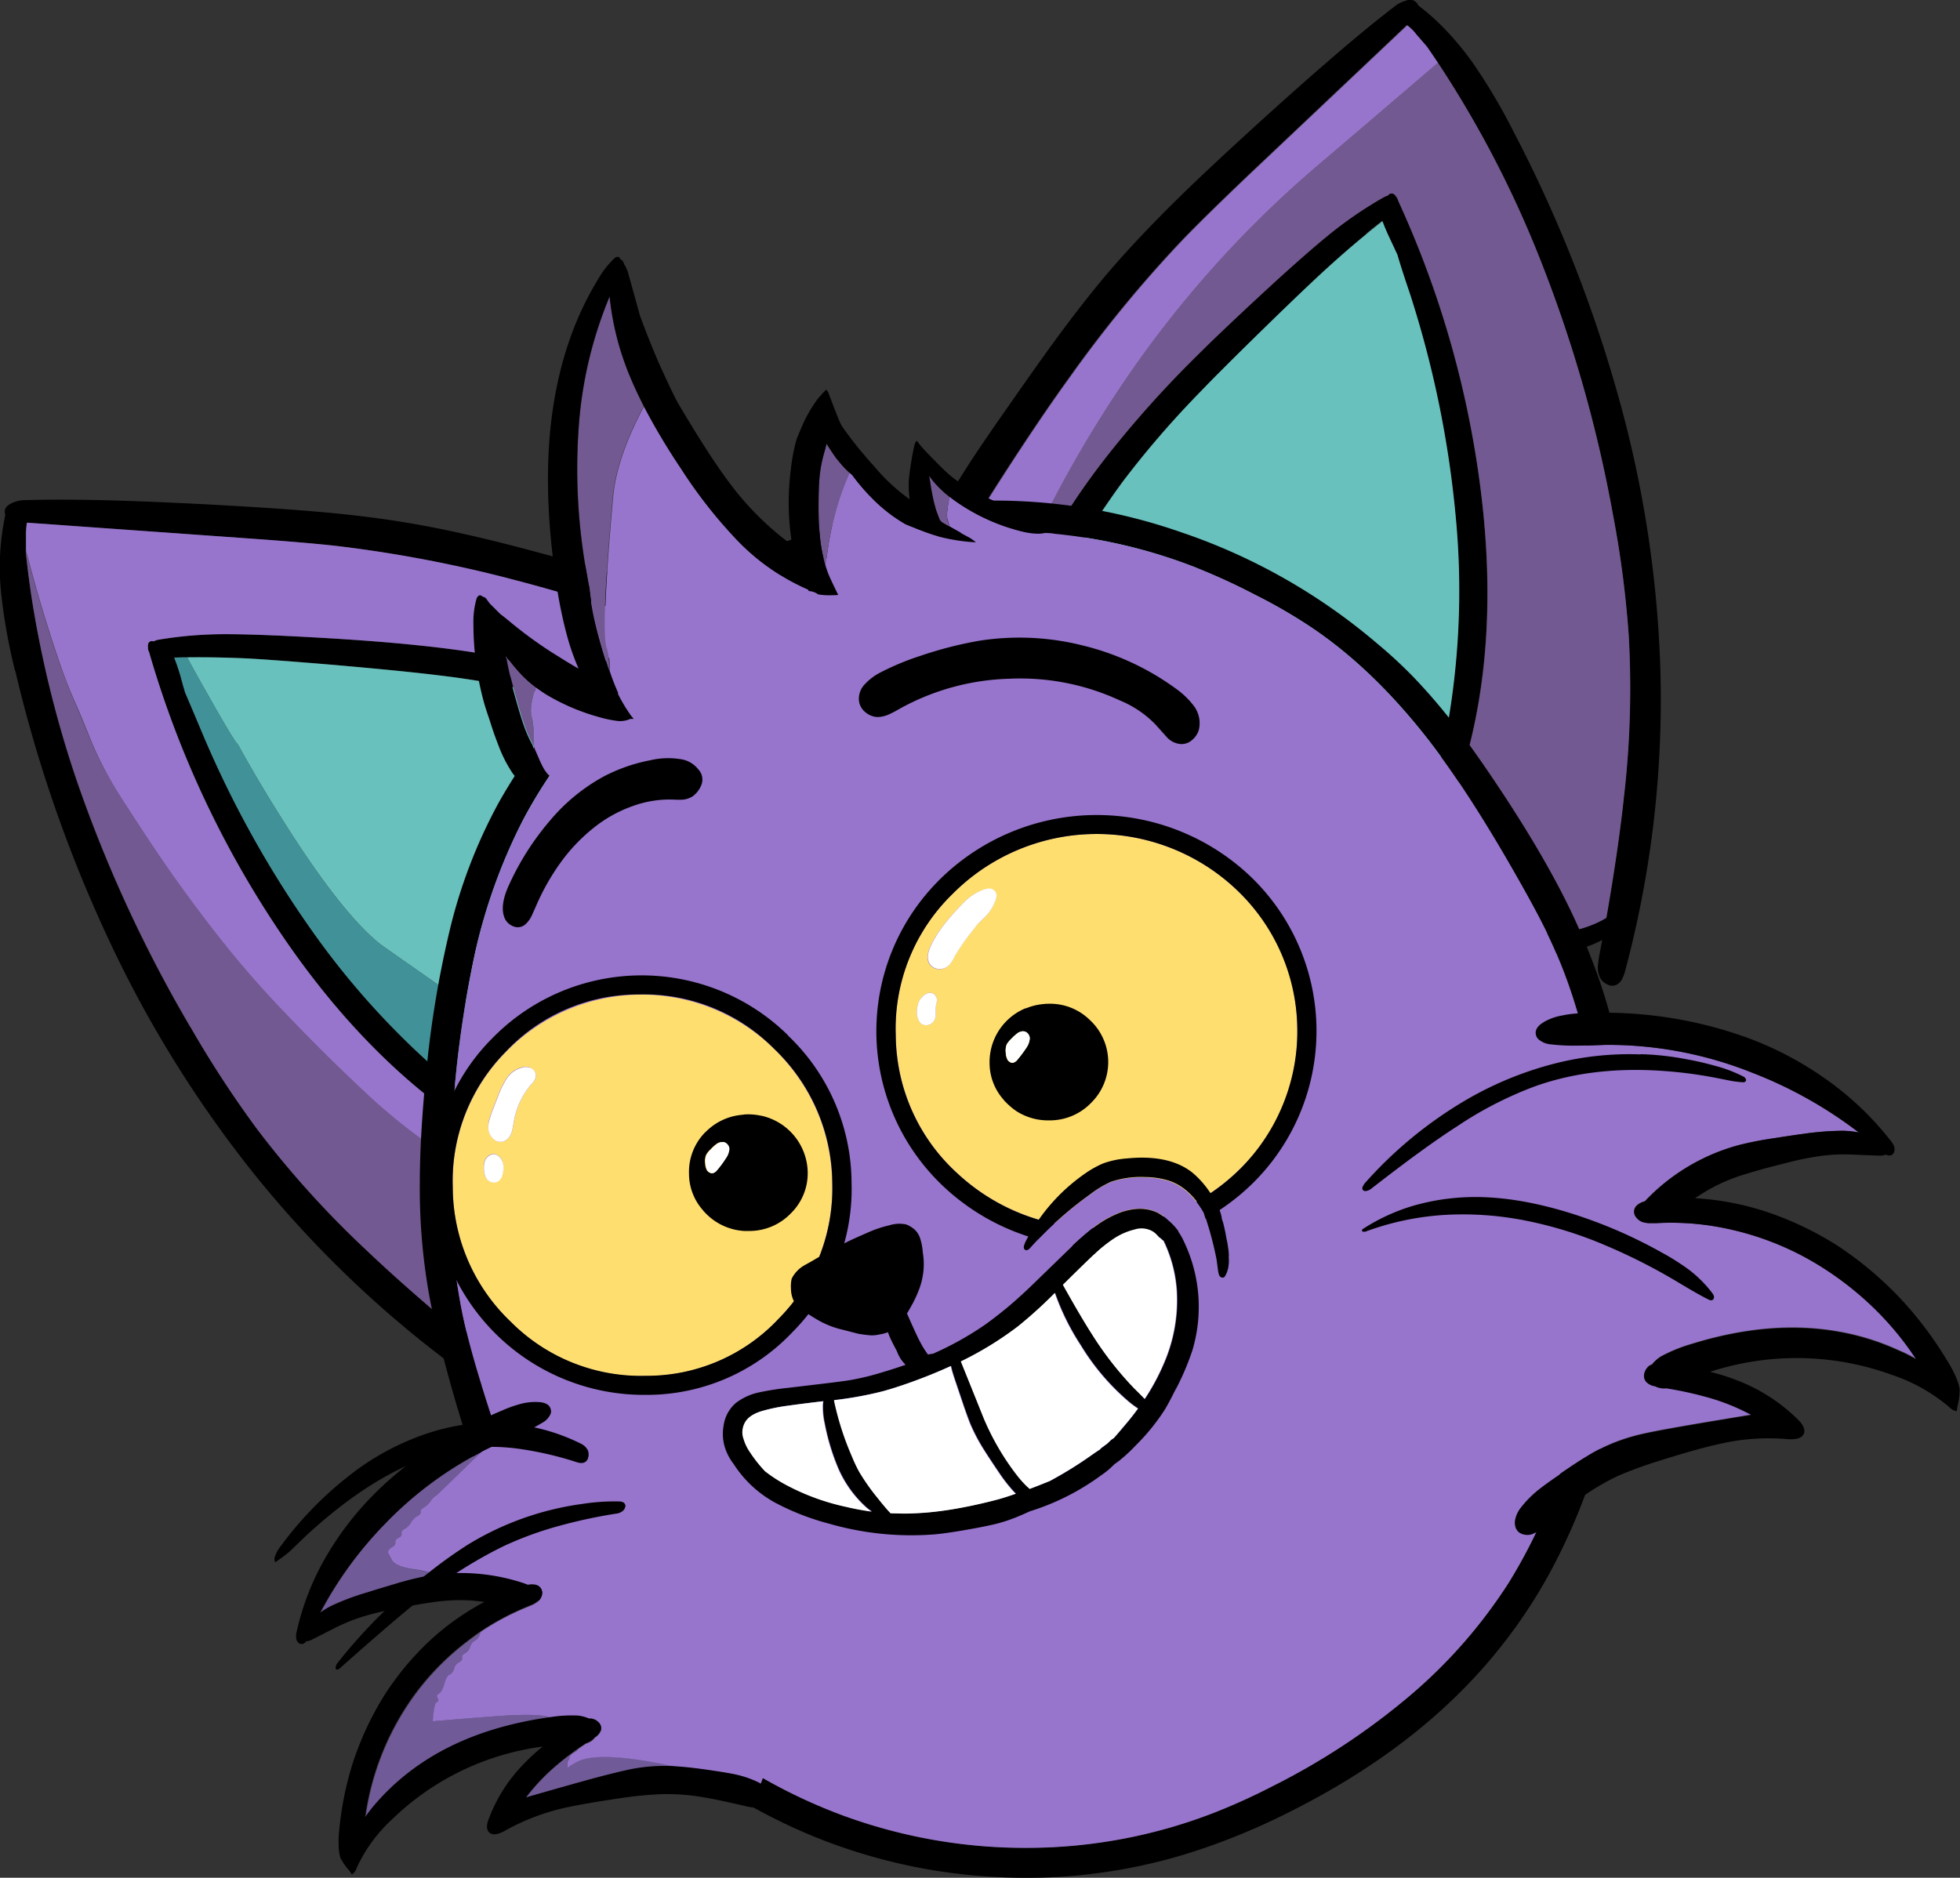 <svg id="Layer_1" data-name="Layer 1" xmlns="http://www.w3.org/2000/svg" viewBox="0 0 451.43 432.59"><rect x="0" y="0" width="451.43" height="432.59" fill="#333333" stroke="none"/><defs><style>.cls-1{fill:#68c1bd;}.cls-2{fill:#419298;}.cls-3{fill:#735991;}.cls-4{fill:#9775cc;}.cls-5{fill:#705a98;}.cls-6{fill:#ffde70;}.cls-7{fill:#fff;}</style></defs><g id="ear_02_0_Layer0_0_FILL" data-name="ear 02 0 Layer0 0 FILL"><path d="M33.87,174.38A317.62,317.62,0,0,0,55,235.48a267.73,267.73,0,0,0,34,55,250.81,250.81,0,0,0,52.31,48.73c1.4,1,2.54,1.4,3.42,1.22a2.39,2.39,0,0,0,1.75-1.52,3.46,3.46,0,0,0,.08-2.51,6.1,6.1,0,0,0-1.3-2.07c-.45-.44-1.09-1-1.92-1.67s-1.83-1.52-2.73-2.25a.17.17,0,0,0,.12,0,26.62,26.62,0,0,0,10-4.42,70.23,70.23,0,0,0,10.15-8.35q3.18-3.08,9.1-9.61l3.44-3.79c1.05-1.17,2-2.21,2.74-3.11a3.61,3.61,0,0,0,1.11.13,4,4,0,0,0,1.76-.41,2.29,2.29,0,0,0,1.13-1.21,2.46,2.46,0,0,0,.09-.34,2.68,2.68,0,0,0-.58-2.37,147.84,147.84,0,0,0,25.38-47.12,146.89,146.89,0,0,0,7.07-56.22,52.29,52.29,0,0,0-1.54-10,61.81,61.81,0,0,0-2.9-7.39c-1.47-3.3-2.47-5.73-3-7.3a1.77,1.77,0,0,1-.12-.31,2.57,2.57,0,0,0-.4-2.64,10.9,10.9,0,0,0-3.12-3.08,27.67,27.67,0,0,0-4-2.12,146.41,146.41,0,0,0-15.53-5.82q-5.23-1.69-16-4.69-13-3.61-19.22-5.17-10.74-2.7-19.43-4.27-11-2-24.76-3.13-8.89-.76-24.92-1.62-13.08-.65-20.55-.85-11.34-.33-20.55-.08a7.13,7.13,0,0,0-3.22.81c-1.1.56-1.54,1.31-1.35,2.25a1.82,1.82,0,0,0,.08.36,57.72,57.72,0,0,0-1,17.6,131.43,131.43,0,0,0,3.24,18.27m40.42,82.23a313.28,313.28,0,0,1-26.2-56.78A253.14,253.14,0,0,1,37.6,157.26q-.76-5.13-1.3-10.23v-.33l0-3.21a16.63,16.63,0,0,1,.22-3.17l50.86,3.62q14.11,1,21.12,1.82a299.61,299.61,0,0,1,40.73,7.86q16.31,4.27,39.8,12.06c3.33,1.11,6.16,2,8.46,2.71q.15.63.39,1.38.83,2.43,3.54,8.19a48,48,0,0,1,3.3,8.26,35.81,35.81,0,0,1,.83,5.15l-.07-.05a45.39,45.39,0,0,0-4.89-2.35,44,44,0,0,0-5-1.35c-.61-.12-1.15-.22-1.63-.29q-17.47-9.63-40.44-14.57a256.41,256.41,0,0,0-27.67-4.26q-11.09-1.16-27.92-2Q88,166,82.42,166A92.8,92.8,0,0,0,67,167.23a4.23,4.23,0,0,0-1.3.42.78.78,0,0,0-.73,0c-.44.2-.6.68-.5,1.43a1.33,1.33,0,0,0,.2.89,229.38,229.38,0,0,0,27.12,60q21,33,48.11,50.43a28.74,28.74,0,0,0,3.26,1.87,10.08,10.08,0,0,0,1.5.55c1.62,1.12,3.33,2.25,5.15,3.4q5.81,3.75,17.9,10.68l3.19,1.78-.65.76c-.9,1-1.85,2.1-2.85,3.2q-4.71,5.26-10.67,11.45c-2.2,2.29-3.94,4-5.24,5.16a39.94,39.94,0,0,1-5.85,4.45,26.71,26.71,0,0,1-6.8,2.87,23.57,23.57,0,0,1-2.37.47q-12.8-10.65-21.63-19.07A222.81,222.81,0,0,1,89.72,280.2a245.67,245.67,0,0,1-15.43-23.59m2.28-68.77q-2.4-5.73-3.56-8.39L72.55,178,72,175.88a45,45,0,0,0-1.45-4.47c1,0,2-.06,3-.07q6.57-.09,14.26.27,6.51.34,18.84,1.41,16.4,1.44,24.49,2.42a213.37,213.37,0,0,1,24.2,4.24q8.92,2.17,24.29,7.34,8.35,2.76,14.36,4.68a12.64,12.64,0,0,0,1.52.76c1.93.82,3.07,1.33,3.43,1.52a32.28,32.28,0,0,1,3,1.89l3.71,2.49.48.31q1,28.65-7.79,52.48-1.87,5.13-5.12,12.35-1.14,2.55-2.18,4.74c-1.07,2.26-2,4.22-2.93,5.89a129.27,129.27,0,0,1-12.92,19.44q-2.46-1.5-5.37-3.17-2.21-1.27-7.8-4.34L151,280.14q-4-2.19-6-3.12-1.1-.56-2.13-1c-2.08-1.63-3.64-2.88-4.69-3.73A183.34,183.34,0,0,1,102,234,240.77,240.77,0,0,1,76.57,187.84Z" transform="translate(-30.37 -19.9)"/><path class="cls-1" d="M87.74,171.61q-7.68-.36-14.26-.27,1.63,3.1,5.11,9.21,5.77,10.23,6.62,10.91,4.77,8.72,11.14,18.73,12.75,20.06,21.42,27.08.69.55,8.37,5.9c5.1,3.57,7.88,5.53,8.34,5.91a43,43,0,0,0,4.41,2.58,44.34,44.34,0,0,1,4.37,2.58q4.22,3.42,27.58,9.19,9.58,2.35,20.09,4.81,1-2.19,2.18-4.74,3.24-7.22,5.12-12.35Q207,227.32,206,198.67l-.48-.31-3.71-2.49a32.28,32.28,0,0,0-3-1.89c-.36-.19-1.5-.7-3.43-1.52a12.64,12.64,0,0,1-1.52-.76q-6-1.92-14.36-4.68-15.36-5.18-24.29-7.34a213.37,213.37,0,0,0-24.2-4.24q-8.1-1-24.49-2.42Q94.25,172,87.74,171.61Z" transform="translate(-30.37 -19.9)"/><path class="cls-2" d="M73,179.45q1.15,2.66,3.56,8.39A240.77,240.77,0,0,0,102,234a183.34,183.34,0,0,0,36.16,38.36c1.05.85,2.61,2.1,4.69,3.73q1,.4,2.13,1,2,.93,6,3.12l10.9,5.92q5.59,3.07,7.8,4.34,2.91,1.67,5.37,3.17A129.27,129.27,0,0,0,188,274.13c.89-1.67,1.86-3.63,2.93-5.89q-10.52-2.46-20.09-4.81-23.37-5.78-27.58-9.19a44.34,44.34,0,0,0-4.37-2.58,43,43,0,0,1-4.41-2.58c-.46-.38-3.24-2.34-8.34-5.91s-7.91-5.53-8.37-5.9q-8.67-7-21.42-27.08-6.36-10-11.14-18.73-.84-.68-6.62-10.91-3.47-6.11-5.11-9.21c-1,0-2,0-3,.07A45,45,0,0,1,72,175.88l.58,2.09Z" transform="translate(-30.37 -19.9)"/><path class="cls-3" d="M64.48,213.21q-3.53-5.33-6.9-10.63a82.53,82.53,0,0,1-6.77-13.19q-1.64-4-3.38-8.07t-3.19-8.13q-4.52-13.11-7.94-26.49V147q.54,5.1,1.3,10.23a253.14,253.14,0,0,0,10.49,42.57,313.28,313.28,0,0,0,26.2,56.78A245.67,245.67,0,0,0,89.72,280.2,222.81,222.81,0,0,0,114.84,308q8.84,8.41,21.63,19.07a23.57,23.57,0,0,0,2.37-.47,26.71,26.71,0,0,0,6.8-2.87,39.94,39.94,0,0,0,5.85-4.45c1.3-1.15,3-2.87,5.24-5.16q6-6.18,10.67-11.45c1-1.1,1.95-2.16,2.85-3.2a76.22,76.22,0,0,1-16.72-3.85A111.26,111.26,0,0,1,129,283.35q-2.26-1.52-4.43-3.19-5.16-4-9.9-8.42-10.25-9.58-19.92-19.81-7.33-7.74-14-16.21Q72.1,224.74,64.48,213.21Z" transform="translate(-30.37 -19.9)"/><path class="cls-4" d="M57.58,202.58q3.38,5.31,6.9,10.63,7.62,11.53,16.26,22.51,6.66,8.47,14,16.21,9.67,10.23,19.92,19.81,4.75,4.44,9.9,8.42,2.16,1.68,4.43,3.19a111.26,111.26,0,0,0,24.55,12.24,76.22,76.22,0,0,0,16.72,3.85l.65-.76-3.19-1.78q-12.09-6.93-17.9-10.68c-1.82-1.15-3.53-2.28-5.15-3.4a10.08,10.08,0,0,1-1.5-.55,28.74,28.74,0,0,1-3.26-1.87Q112.82,263,91.79,230a229.38,229.38,0,0,1-27.12-60,1.33,1.33,0,0,1-.2-.89c-.1-.75.06-1.23.5-1.43a.78.78,0,0,1,.73,0,4.23,4.23,0,0,1,1.3-.42A92.8,92.8,0,0,1,82.42,166Q88,166,98,166.49q16.83.85,27.92,2a256.41,256.41,0,0,1,27.67,4.26q23,4.94,40.44,14.57c.48.07,1,.17,1.63.29a44,44,0,0,1,5,1.35,45.39,45.39,0,0,1,4.89,2.35l.07.05a35.81,35.81,0,0,0-.83-5.15,48,48,0,0,0-3.3-8.26q-2.72-5.76-3.54-8.19-.24-.75-.39-1.38c-2.3-.69-5.13-1.6-8.46-2.71q-23.49-7.78-39.8-12.06a299.61,299.61,0,0,0-40.73-7.86q-7-.82-21.12-1.82l-50.86-3.62a16.63,16.63,0,0,0-.22,3.17l0,3.21q3.42,13.38,7.94,26.49,1.45,4.16,3.19,8.13t3.38,8.07A82.53,82.53,0,0,0,57.58,202.58Z" transform="translate(-30.37 -19.9)"/></g><g id="ear_01_0_Layer0_0_FILL" data-name="ear 01 0 Layer0 0 FILL"><path d="M354.44,20a7.14,7.14,0,0,0-3,1.49q-7.24,5.58-15.73,13Q330.09,39.31,320.5,48q-11.79,10.74-18.1,16.92-9.78,9.56-17,18-5.62,6.66-12.1,15.5-3.74,5.1-11.33,16-6.31,9-9.21,13.61a151,151,0,0,0-8.12,14.23,35.27,35.27,0,0,0-1.65,4.16,10.26,10.26,0,0,0-.35,4.35,2.56,2.56,0,0,0,1.38,2.26,1.47,1.47,0,0,0,.11.31,78.47,78.47,0,0,1,2.51,7.47,55.37,55.37,0,0,0,2.64,7.44,39.85,39.85,0,0,0,3.84,6.48c.48.7,1,1.41,1.55,2.15l.64.86a150.42,150.42,0,0,0,30.5,30.12q5.4,4,11.2,7.59a154.86,154.86,0,0,0,50.42,20.05,2.49,2.49,0,0,0,3.07,2.57,3.69,3.69,0,0,0,1.58-.76,4.5,4.5,0,0,0,.78-.86q3.51.61,9.29,1.46,8.81,1.23,13.28,1.6a79.36,79.36,0,0,0,13.28,0,27.08,27.08,0,0,0,10.56-3l.12,0q-.32,1.68-.66,3.42c-.17,1-.28,1.87-.34,2.52a5.38,5.38,0,0,0,.37,2.37,3.29,3.29,0,0,0,1.7,1.8,2.24,2.24,0,0,0,2.32.09q1.19-.57,1.86-3a242,242,0,0,0,8.13-70.18,263.09,263.09,0,0,0-10-63.5,314.35,314.35,0,0,0-23.9-60,132.54,132.54,0,0,0-9.53-16q-1.45-2-3-3.86a61,61,0,0,0-6.31-6.57c-1-.87-2-1.69-3-2.45a.71.71,0,0,0-.14-.29,2.19,2.19,0,0,0-2.49-.94m.05,5.78a11.44,11.44,0,0,1,1.6,1.48l.65.81,2.32,2.65c.84,1.22,1.67,2.44,2.49,3.68a245.45,245.45,0,0,1,23.1,44.15,308.71,308.71,0,0,1,17.22,59.86,237,237,0,0,1,3.63,27.76,216.08,216.08,0,0,1-1.06,37q-1.26,12-4.08,28.16a17.77,17.77,0,0,1-2.13,1.14,25.35,25.35,0,0,1-7.12,2.09,43.35,43.35,0,0,1-7.39.28q-2.62-.12-7.37-.58-12.08-1.4-21.05-2.94c.41-1,.85-2.1,1.32-3.34q4.68-13,6.75-19.47c.64-2,1.19-3.94,1.67-5.8a14.08,14.08,0,0,0,.8-1.39,21,21,0,0,0,1.29-3.49q9.31-30.28,3.78-68.82a227.32,227.32,0,0,0-17.77-61.23c-.24-.56-.5-1.12-.76-1.69a2,2,0,0,0-.47-.85c-.38-.61-.81-.85-1.28-.73a.71.71,0,0,0-.58.41,7.61,7.61,0,0,0-1.25.56,92.37,92.37,0,0,0-12.68,8.74q-4.26,3.47-11.63,10.15-9.15,8.39-15.81,14.84-2.3,2.25-4.3,4.26a245,245,0,0,0-18.44,20.68q-14.4,18.22-21.45,36.6c-.31.36-.66.8-1.05,1.3a35.88,35.88,0,0,0-3,4.12,43.17,43.17,0,0,0-2.24,4.88l0,.06c-.22-.31-.43-.61-.63-.91a28.85,28.85,0,0,1-2.11-3.54c-.05-.11-.1-.21-.14-.32a53.57,53.57,0,0,1-2.75-8,85.86,85.86,0,0,0-2.65-8.55,9.69,9.69,0,0,0-.66-1.33q2-2.92,4.78-7.39,12.89-20.73,22.63-34.2a290,290,0,0,1,26-31.65q4.88-5.07,15.05-14.79l36.67-34.68m-9.44,48.1q1.9-1.56,3.74-3c.14.37.3.81.5,1.29.35.84.79,1.84,1.34,3l.94,2c.21.48.43.94.65,1.39q.81,2.76,2.77,8.65a237.68,237.68,0,0,1,10.7,51.33,179.43,179.43,0,0,1-2.52,52.06c-.27,1.31-.68,3.23-1.23,5.78-.31.66-.64,1.36-1,2.1q-.85,2-2.49,6.17L353.93,216q-2.26,5.88-3.15,8.22-1.17,3.08-2,5.79a136.3,136.3,0,0,1-22.65-6.7q-4.38-1.78-10.88-4.93-7.29-3.45-12.08-6.26a127.88,127.88,0,0,1-17-11.58,140.23,140.23,0,0,1-11-9.83A163.33,163.33,0,0,1,262.72,177a6,6,0,0,0,.15-.61l1.23-4.21c.41-1.49.75-2.59,1-3.32.16-.35.71-1.45,1.63-3.31.26-.55.5-1.05.71-1.51q3.33-5.25,7.9-12.62,8.43-13.62,13.86-20.91A218,218,0,0,1,305,112.08c.91-1,1.94-2,3.09-3.19l.08-.1q5.31-5.43,14.1-14t13.49-12.89Q340.59,77.48,345.05,73.83Z" transform="translate(-30.37 -19.9)"/><path class="cls-1" d="M348.79,70.86q-1.83,1.41-3.74,3-4.47,3.65-9.32,8.08T322.24,94.8q-8.79,8.57-14.1,14l-.08.1c-1.15,1.17-2.18,2.24-3.09,3.19a218,218,0,0,0-15.75,18.44q-5.43,7.29-13.86,20.91-4.58,7.38-7.9,12.62c-.21.46-.45,1-.71,1.51-.92,1.86-1.47,3-1.63,3.31-.27.73-.61,1.83-1,3.32l-1.23,4.21a6,6,0,0,1-.15.61,163.33,163.33,0,0,0,12.37,13.74,140.23,140.23,0,0,0,11,9.83,127.88,127.88,0,0,0,17,11.58q4.78,2.81,12.08,6.26,6.5,3.15,10.88,4.93a136.3,136.3,0,0,0,22.65,6.7q.87-2.72,2-5.79.89-2.34,3.15-8.22l4.51-11.38q1.63-4.18,2.49-6.17c.37-.74.7-1.44,1-2.1.55-2.55,1-4.47,1.23-5.78a179.43,179.43,0,0,0,2.52-52.06A237.68,237.68,0,0,0,355,87.22q-2-5.89-2.77-8.65c-.22-.45-.44-.91-.65-1.39l-.94-2c-.55-1.17-1-2.17-1.34-3C349.09,71.67,348.93,71.23,348.79,70.86Z" transform="translate(-30.37 -19.9)"/><path class="cls-3" d="M352.38,66.08c.26.57.52,1.13.76,1.69A227.32,227.32,0,0,1,370.91,129q5.54,38.53-3.78,68.82a21,21,0,0,1-1.29,3.49,14.08,14.08,0,0,1-.8,1.39c-.48,1.86-1,3.8-1.67,5.8Q361.3,215,356.62,228c-.47,1.24-.91,2.36-1.32,3.34q9,1.56,21.05,2.94,4.74.47,7.37.58a43.35,43.35,0,0,0,7.39-.28,25.35,25.35,0,0,0,7.12-2.09,17.77,17.77,0,0,0,2.13-1.14q2.82-16.19,4.08-28.16a216.08,216.08,0,0,0,1.06-37,237,237,0,0,0-3.63-27.76A308.71,308.71,0,0,0,384.65,78.5a245.45,245.45,0,0,0-23.1-44.15q-13.5,11.59-27.1,23.16A249,249,0,0,0,289.84,107a276.61,276.61,0,0,0-32.21,63.2c.2.3.41.6.63.91l0-.06a43.17,43.17,0,0,1,2.24-4.88,35.88,35.88,0,0,1,3-4.12c.39-.5.74-.94,1.05-1.3q7-18.39,21.45-36.6a245,245,0,0,1,18.44-20.68q2-2,4.3-4.26,6.66-6.45,15.81-14.84,7.38-6.69,11.63-10.15a92.37,92.37,0,0,1,12.68-8.74,7.61,7.61,0,0,1,1.25-.56.71.71,0,0,1,.58-.41c.47-.12.9.12,1.28.73A2,2,0,0,1,352.38,66.08Z" transform="translate(-30.37 -19.9)"/><path class="cls-4" d="M356.09,27.21a11.44,11.44,0,0,0-1.6-1.48L317.82,60.41q-10.19,9.72-15.05,14.79a290,290,0,0,0-26,31.65q-9.74,13.47-22.63,34.2-2.73,4.45-4.78,7.39a9.69,9.69,0,0,1,.66,1.33,85.86,85.86,0,0,1,2.65,8.55,53.57,53.57,0,0,0,2.75,8c0,.11.09.21.14.32a28.85,28.85,0,0,0,2.11,3.54A276.61,276.61,0,0,1,289.84,107a249,249,0,0,1,44.61-49.48q13.6-11.57,27.1-23.16c-.82-1.24-1.65-2.46-2.49-3.68L356.74,28Z" transform="translate(-30.37 -19.9)"/></g><g id="face_0_Layer0_0_FILL" data-name="face 0 Layer0 0 FILL"><path d="M303.18,142.79a130.5,130.5,0,0,0-50-7.42,126.65,126.65,0,0,0-48.74,12.44,123.53,123.53,0,0,0-40.19,30.37q-4.37,5-9.71,12.33a139.35,139.35,0,0,0-9.14,14,119.44,119.44,0,0,0-11.58,30.24,238,238,0,0,0-5.3,32.38q-1.45,14.28-1.46,25.38a140.11,140.11,0,0,0,2.07,25.27q1,5.73,3.46,15.22,4,15.15,8,26.1a168.57,168.57,0,0,0,11,24.83,135,135,0,0,0,27.82,34.88,132.69,132.69,0,0,0,37.42,23.77,127.93,127.93,0,0,0,42.85,9.73,126,126,0,0,0,43.3-5.12,151.82,151.82,0,0,0,23.74-9.53q30.76-15.25,48.81-37.75a118.43,118.43,0,0,0,14.52-23,136.68,136.68,0,0,0,9.48-25.61q2.1-7.95,3.8-18.44,8.15-49.75-4.49-86.85a155.57,155.57,0,0,0-10.5-23.71q-5.46-10.11-13.53-22.15-4.9-7.32-8.94-12.61a135.69,135.69,0,0,0-10-11.71,106.85,106.85,0,0,0-8.29-7.66,137.31,137.31,0,0,0-44.4-25.39m2.87,8a146.35,146.35,0,0,1,13.42,6.18,119.47,119.47,0,0,1,12.09,6.92q14.85,9.72,28.1,26.85,9.69,12.6,21.33,33.36,4.14,7.37,6.3,12,16,33.81,10.75,83a195.6,195.6,0,0,1-6.45,34.07,123.3,123.3,0,0,1-13.72,31.3,116.32,116.32,0,0,1-24.1,27.15,159.7,159.7,0,0,1-30.49,19.85,141.48,141.48,0,0,1-13.38,6.06,119.11,119.11,0,0,1-42.33,8.06,121.78,121.78,0,0,1-42.73-7.33,124,124,0,0,1-37.74-22.07,126.13,126.13,0,0,1-28.26-33.83,158.8,158.8,0,0,1-9.78-20.65q-3.54-9-7.46-21.62-3.28-10.5-4.74-17.58a143.57,143.57,0,0,1-2.77-25,257.39,257.39,0,0,1,5.62-57.77,128.77,128.77,0,0,1,11-30.7q13-24.78,40.43-45.36a100.57,100.57,0,0,1,12.3-8.11,93.53,93.53,0,0,1,15.93-6.68,133.77,133.77,0,0,1,43.48-6.59A121.3,121.3,0,0,1,306.05,150.75Z" transform="translate(-30.37 -19.9)"/><path class="cls-4" d="M319.47,156.93a146.35,146.35,0,0,0-13.42-6.18,121.3,121.3,0,0,0-43.18-8.43,133.77,133.77,0,0,0-43.48,6.59,93.53,93.53,0,0,0-15.93,6.68,100.57,100.57,0,0,0-12.3,8.11q-27.43,20.58-40.43,45.36a128.77,128.77,0,0,0-11,30.7,257.39,257.39,0,0,0-5.62,57.77,143.57,143.57,0,0,0,2.77,25q1.45,7.08,4.74,17.58,3.92,12.58,7.46,21.62a158.8,158.8,0,0,0,9.78,20.65,126.13,126.13,0,0,0,28.26,33.83,124,124,0,0,0,37.74,22.07,121.78,121.78,0,0,0,42.73,7.33,119.11,119.11,0,0,0,42.33-8.06,141.48,141.48,0,0,0,13.38-6.06,159.7,159.7,0,0,0,30.49-19.85,116.32,116.32,0,0,0,24.1-27.15,123.3,123.3,0,0,0,13.72-31.3A195.6,195.6,0,0,0,398,319.07q5.26-49.18-10.75-83-2.16-4.65-6.3-12-11.64-20.76-21.33-33.36-13.25-17.13-28.1-26.85A119.47,119.47,0,0,0,319.47,156.93Z" transform="translate(-30.37 -19.9)"/></g><g id="fur02_0_Layer0_0_FILL" data-name="fur02 0 Layer0 0 FILL"><path class="cls-4" d="M400.22,260.61c-2.82.09-4.94.16-6.35.18a46.38,46.38,0,0,1-6.39-.3,5,5,0,0,1-2.79-1.18q-16.8,14.47-19,53.29-1.08,19.84,3.75,35.83a53.81,53.81,0,0,0,6.72,14.86,31.07,31.07,0,0,0,4.07,4.51,6.08,6.08,0,0,1,.51-.73,24.69,24.69,0,0,1,3.88-3.95q1.5-1.2,4.48-3.27,4.19-2.93,6.58-4.35a39.89,39.89,0,0,1,7-3.5,43.67,43.67,0,0,1,6.21-1.85q2.3-.52,6.32-1.24,6.24-1.12,18.59-3.14a48.57,48.57,0,0,0-10.65-4.22,84.81,84.81,0,0,0-8.79-1.9l-.49,0a4.34,4.34,0,0,1-2-.38.89.89,0,0,0-.29-.12,3.49,3.49,0,0,1-2-1,2.16,2.16,0,0,1-.42-2,3.13,3.13,0,0,1,1.23-1.76l.5-.21a8.22,8.22,0,0,1,2.12-1.87,36.06,36.06,0,0,1,6.92-2.82q18.13-5.64,33.84-2.88a56.22,56.22,0,0,1,14,4.36,33.84,33.84,0,0,1,4,2A70.5,70.5,0,0,0,460.64,320,73,73,0,0,0,446,309.51a66.94,66.94,0,0,0-16.7-6.29,61.85,61.85,0,0,0-17.54-1.54c-.84,0-1.39,0-1.66,0a5.9,5.9,0,0,1-1.62-.31,3.32,3.32,0,0,1-1.28-1,2.08,2.08,0,0,1-.49-1.51c.09-1,.93-1.77,2.51-2.23.23-.27.52-.58.86-.91a46.28,46.28,0,0,1,20.66-12,77.77,77.77,0,0,1,8-1.58q5.24-.82,6.75-1a65.73,65.73,0,0,1,9.42-.74,24.31,24.31,0,0,1,3.53.38A98.81,98.81,0,0,0,434,267.05,89.69,89.69,0,0,0,400.22,260.61Z" transform="translate(-30.37 -19.9)"/><path d="M386.49,255.06a5.32,5.32,0,0,0-.61.35c-1.36.81-1.95,1.73-1.78,2.77a2,2,0,0,0,.59,1.13,5,5,0,0,0,2.79,1.18,46.38,46.38,0,0,0,6.39.3c1.41,0,3.53-.09,6.35-.18A89.69,89.69,0,0,1,434,267.05a98.81,98.81,0,0,1,24.5,13.74,24.31,24.31,0,0,0-3.53-.38,65.73,65.73,0,0,0-9.42.74q-1.51.18-6.75,1a77.77,77.77,0,0,0-8,1.58,46.28,46.28,0,0,0-20.66,12c-.34.33-.63.64-.86.91-1.58.46-2.42,1.21-2.51,2.23a2.08,2.08,0,0,0,.49,1.51,3.32,3.32,0,0,0,1.28,1,5.9,5.9,0,0,0,1.62.31c.27,0,.82,0,1.66,0a61.85,61.85,0,0,1,17.54,1.54,66.94,66.94,0,0,1,16.7,6.29A73,73,0,0,1,460.64,320a70.5,70.5,0,0,1,11.07,13.09,33.84,33.84,0,0,0-4-2,56.22,56.22,0,0,0-14-4.36q-15.7-2.76-33.84,2.88a36.06,36.06,0,0,0-6.92,2.82,8.22,8.22,0,0,0-2.12,1.87l-.5.21a3.13,3.13,0,0,0-1.23,1.76,2.16,2.16,0,0,0,.42,2,3.49,3.49,0,0,0,2,1,.89.89,0,0,1,.29.12,4.34,4.34,0,0,0,2,.38l.49,0a84.81,84.81,0,0,1,8.79,1.9,48.57,48.57,0,0,1,10.65,4.22q-12.35,2-18.59,3.14-4,.72-6.32,1.24a43.67,43.67,0,0,0-6.21,1.85,39.89,39.89,0,0,0-7,3.5q-2.4,1.42-6.58,4.35-3,2.07-4.48,3.27a24.69,24.69,0,0,0-3.88,3.95,6.08,6.08,0,0,0-.51.73,6.58,6.58,0,0,0-.81,2,3.53,3.53,0,0,0,.21,2.21c.13.17.26.36.38.55a2.93,2.93,0,0,0,1.55.77,3.35,3.35,0,0,0,1.69-.09,9.12,9.12,0,0,0,2.89-1.78q5.46-4.47,8.16-6.44a54,54,0,0,1,8.89-5.27,94,94,0,0,1,9.43-3.44q9.3-2.94,14.42-4a49.51,49.51,0,0,1,14.86-1c2.39.21,3.75-.28,4.08-1.49.17-.91-.32-1.9-1.44-3a40.51,40.51,0,0,0-13.92-9,46.39,46.39,0,0,0-6.33-2,64.16,64.16,0,0,1,41.83.68,40,40,0,0,1,13.14,7.34,3.82,3.82,0,0,0,1.54,1,.67.67,0,0,0,.34,0,10.54,10.54,0,0,1,.26-1.56,15.14,15.14,0,0,0,.37-3.59,12.13,12.13,0,0,0-.66-2.22,27,27,0,0,0-2.28-4.36,85.1,85.1,0,0,0-11.07-14.58,82.37,82.37,0,0,0-14-11.7,74.28,74.28,0,0,0-16.28-7.81,63.8,63.8,0,0,0-16.66-3.2c1.64-1.07,2.86-1.82,3.68-2.25a39.81,39.81,0,0,1,8.37-3.42c2.08-.66,5-1.46,8.85-2.42a69.46,69.46,0,0,1,8.2-1.66,39.67,39.67,0,0,1,6.61-.32c.29,0,2.52.12,6.71.26a4.43,4.43,0,0,0,1.58-.23A1.41,1.41,0,0,0,466,286a1,1,0,0,0,.59-.63,2,2,0,0,0,.12-1,2.1,2.1,0,0,0-.29-.81,5.26,5.26,0,0,0-.7-1,69.93,69.93,0,0,0-14.5-13.83,77.53,77.53,0,0,0-17.59-9.46,96.7,96.7,0,0,0-38.59-5.94,23.32,23.32,0,0,0-4.79.5A12.89,12.89,0,0,0,386.49,255.06Z" transform="translate(-30.37 -19.9)"/></g><g id="fur03_0_Layer0_0_FILL" data-name="fur03 0 Layer0 0 FILL"><path class="cls-5" d="M185.87,426.87c-1.09-.25-2.23-.49-3.43-.72q-14.62-2.82-19.17-.4a15.31,15.31,0,0,0-2.21,1.37l0-1.44a1.64,1.64,0,0,0,.43-.95,1.89,1.89,0,0,1,1.08-1.12,3.81,3.81,0,0,0,1.12-.95c-1.87,1.34-3.54,2.62-5,3.86a46.84,46.84,0,0,0-7.17,7.54q11.22-3.22,16.85-4.74,3.69-1,5.86-1.44a38.18,38.18,0,0,1,6-.95,40.94,40.94,0,0,1,5.69-.06m-52-21.19a2.14,2.14,0,0,0,1.09-1.42,2.19,2.19,0,0,1,1.09-1.42q.83-.45.75-1.08c-.06-.43.18-.78.72-1.07a2.28,2.28,0,0,0,1.14-1.45,2.27,2.27,0,0,1,1.11-1.43,2.31,2.31,0,0,0,1.14-1.45,3.54,3.54,0,0,1,.22-.57c-1.1.76-2.19,1.56-3.26,2.39a60.4,60.4,0,0,0-11.47,11.51,62.3,62.3,0,0,0-11.88,28.94c.76-1.07,1.59-2.13,2.48-3.17a53.14,53.14,0,0,1,10-8.93q12-8.31,29.57-10.86l.75-.11q-2.67-1-12.15-.35-6.3.44-15.08,1.21a23.32,23.32,0,0,1,.3-2.78c.17-.94.32-1.44.46-1.51.55-.3.67-.65.36-1.07s-.18-.81.36-1.09.83-1,1.18-2.16.72-1.9,1.16-2.13M120.64,379.3l-.91-1.71q-.12-.58,1-1.17.84-.44.75-1.08c0-.42.19-.78.73-1.06s.79-.65.7-1,.16-.77.7-1.06a4,4,0,0,0,1.48-1.47,4,4,0,0,1,1.47-1.49c.55-.3.81-.64.78-1s.2-.75.74-1a4.47,4.47,0,0,0,1.51-1.42,4.21,4.21,0,0,1,1.49-1.44c.09,0,1.8-1.71,5.15-5s5.06-5,5.18-5a2.46,2.46,0,0,0,.34-.22A85.13,85.13,0,0,0,119,371a88.69,88.69,0,0,0-14.88,20.58,18.1,18.1,0,0,1,2.79-1.68,57.48,57.48,0,0,1,8.24-3.06c.9-.29,2.92-.9,6-1.83a73.24,73.24,0,0,1,7.39-1.87c1.28-.23,2.56-.4,3.83-.52l-2.88-.24c-.13-.24-1.51-.56-4.14-1S121.16,380.27,120.64,379.3Z" transform="translate(-30.37 -19.9)"/><path class="cls-4" d="M119.73,377.59l.91,1.71q.78,1.45,4.75,2.06c2.63.41,4,.73,4.14,1l2.88.24a46,46,0,0,1,18.48,2.09,10.58,10.58,0,0,1,1.1.42q2.22-.37,3,.78a1.89,1.89,0,0,1,.24,1.42,3,3,0,0,1-.69,1.31,5.29,5.29,0,0,1-1.24.89c-.2.1-.66.3-1.37.59a59.7,59.7,0,0,0-10.79,5.72,3.54,3.54,0,0,0-.22.57,2.31,2.31,0,0,1-1.14,1.45,2.27,2.27,0,0,0-1.11,1.43,2.28,2.28,0,0,1-1.14,1.45c-.54.29-.78.64-.72,1.07s-.2.78-.75,1.08a2.19,2.19,0,0,0-1.09,1.42,2.14,2.14,0,0,1-1.09,1.42c-.44.23-.82.94-1.16,2.13s-.74,1.92-1.18,2.16-.66.65-.36,1.09.19.77-.36,1.07c-.14.07-.29.57-.46,1.51a23.32,23.32,0,0,0-.3,2.78q8.78-.76,15.08-1.21,9.48-.68,12.15.35a30.86,30.86,0,0,1,6.23-.34,8.8,8.8,0,0,1,2.56.67,2.5,2.5,0,0,1,.47,0,2.81,2.81,0,0,1,1.78.92,1.76,1.76,0,0,1,.46,1.77,3.25,3.25,0,0,1-1.3,1.56.53.53,0,0,0-.19.2,3.93,3.93,0,0,1-1.55,1.09,2.23,2.23,0,0,1-.43.16l-1.62,1.09a3.81,3.81,0,0,1-1.12.95,1.89,1.89,0,0,0-1.08,1.12,1.64,1.64,0,0,1-.43.95l0,1.44a15.31,15.31,0,0,1,2.21-1.37q4.54-2.42,19.17.4c1.2.23,2.34.47,3.43.72l1.65.13c1.72.14,4.14.44,7.28.91q3.38.49,5.13.89a23.21,23.21,0,0,1,4.88,1.67,7,7,0,0,1,.72.39,24.43,24.43,0,0,0,1.54-5.19,44.35,44.35,0,0,0-.43-14.58q-2.5-14.65-11.59-30.19-17.79-30.31-37.87-35.33a4.25,4.25,0,0,1-1.82,2,52.38,52.38,0,0,1-5.24,2.73q-1.8.79-5.42,2.33c-1,.46-2,.94-3,1.43a2.46,2.46,0,0,1-.34.22c-.12.06-1.84,1.74-5.18,5s-5.06,4.93-5.15,5a4.21,4.21,0,0,0-1.49,1.44,4.47,4.47,0,0,1-1.51,1.42c-.54.29-.79.63-.74,1s-.23.73-.78,1a4,4,0,0,0-1.47,1.49,4,4,0,0,1-1.48,1.47c-.54.29-.77.64-.7,1.06s-.15.75-.7,1-.78.64-.73,1.06-.19.79-.75,1.08Q119.61,377,119.73,377.59Z" transform="translate(-30.37 -19.9)"/><path d="M98.7,395.81a3.86,3.86,0,0,0-.06,1.77,1.52,1.52,0,0,0,.48.78,1,1,0,0,0,.77.28,1.3,1.3,0,0,0,1-.62,3.52,3.52,0,0,0,1.42-.43l5.5-2.8a45,45,0,0,1,5.69-2.32,63.72,63.72,0,0,1,7.57-1.86c3.63-.73,6.43-1.23,8.42-1.51a43.27,43.27,0,0,1,8.45-.53c.86,0,2.19.16,4,.37a60.38,60.38,0,0,0-12.66,9,66.25,66.25,0,0,0-10.45,12.62,71.72,71.72,0,0,0-7,14.87,73.77,73.77,0,0,0-3.32,16,25.14,25.14,0,0,0-.11,4.4,11.74,11.74,0,0,0,.34,2,13.65,13.65,0,0,0,1.8,2.7,8.92,8.92,0,0,1,.86,1.2,2.9,2.9,0,0,0,.29-.19,3.12,3.12,0,0,0,.87-1.4,35.11,35.11,0,0,1,8-11,61.16,61.16,0,0,1,34.79-16.86,48.24,48.24,0,0,0-4.43,4.08,35.92,35.92,0,0,0-8,12.65c-.52,1.3-.5,2.28,0,2.92q1.14,1.28,4-.41a51.29,51.29,0,0,1,12.93-5q4.74-1.09,13.75-2.41a85.74,85.74,0,0,1,9.3-.88,49.79,49.79,0,0,1,9.65.75q3.1.52,9.49,2a10.58,10.58,0,0,0,3.07.35l.08,0a3.24,3.24,0,0,0,1.47-.59,2.35,2.35,0,0,0,1-1.22,2.51,2.51,0,0,0-.61-2.47,6.68,6.68,0,0,0-1.51-1.26,7,7,0,0,0-.72-.39,23.21,23.21,0,0,0-4.88-1.67q-1.76-.39-5.13-.89c-3.14-.47-5.56-.77-7.28-.91l-1.65-.13a40.94,40.94,0,0,0-5.69.06,38.18,38.18,0,0,0-6,.95q-2.18.48-5.86,1.44-5.64,1.51-16.85,4.74a46.84,46.84,0,0,1,7.17-7.54c1.46-1.24,3.13-2.52,5-3.86l1.62-1.09a2.23,2.23,0,0,0,.43-.16,3.93,3.93,0,0,0,1.55-1.09.53.53,0,0,1,.19-.2,3.25,3.25,0,0,0,1.3-1.56,1.76,1.76,0,0,0-.46-1.77,2.81,2.81,0,0,0-1.78-.92,2.5,2.5,0,0,0-.47,0,8.8,8.8,0,0,0-2.56-.67,30.86,30.86,0,0,0-6.23.34l-.75.11q-17.53,2.55-29.57,10.86a53.14,53.14,0,0,0-10,8.93c-.89,1-1.72,2.1-2.48,3.17a62.3,62.3,0,0,1,11.88-28.94,60.4,60.4,0,0,1,11.47-11.51c1.07-.83,2.16-1.63,3.26-2.39a59.7,59.7,0,0,1,10.79-5.72c.71-.29,1.17-.49,1.37-.59a5.29,5.29,0,0,0,1.24-.89,3,3,0,0,0,.69-1.31,1.89,1.89,0,0,0-.24-1.42q-.75-1.16-3-.78a10.58,10.58,0,0,0-1.1-.42,46,46,0,0,0-18.48-2.09c-1.27.12-2.55.29-3.83.52a73.24,73.24,0,0,0-7.39,1.87c-3.12.93-5.14,1.54-6,1.83a57.48,57.48,0,0,0-8.24,3.06,18.1,18.1,0,0,0-2.79,1.68A88.69,88.69,0,0,1,119,371a85.13,85.13,0,0,1,22.71-16.89c1-.49,2-1,3-1.43q3.62-1.53,5.42-2.33a52.38,52.38,0,0,0,5.24-2.73,4.25,4.25,0,0,0,1.82-2,1.75,1.75,0,0,0,0-1.15c-.27-.92-1.13-1.43-2.57-1.55a13,13,0,0,0-4.37.42,27.94,27.94,0,0,0-4.21,1.5q-18,7.54-30,19.78A71,71,0,0,0,105.19,379,60.28,60.28,0,0,0,98.7,395.81Z" transform="translate(-30.37 -19.9)"/></g><g id="fur04_0_Layer0_0_FILL" data-name="fur04 0 Layer0 0 FILL"><path class="cls-3" d="M147.92,175.65a2.17,2.17,0,0,0,.12.47q.47,1.84,1.44,5.35,1.07,3.81,1.73,5.63a30.61,30.61,0,0,0,2,4.5c.07.21.15.45.25.73,0-1,0-2-.08-3a18.58,18.58,0,0,0-.38-4.1q-.75-2,.82-7a26.63,26.63,0,0,1-3.1-2.73,40.88,40.88,0,0,1-2.75-3.2c-.36-.41-.69-.79-1-1.15.22,1.4.52,2.92.92,4.54m96.38-46.27.1.27c.08.32.16.77.25,1.37.17,1.2.43,2.63.79,4.29l.42,1.67q.31,1,1,2.73c.16.16.32.32.46.49l1.74,1a11.72,11.72,0,0,0-.47-1.63,6.49,6.49,0,0,1,0-2.07,24.67,24.67,0,0,1,.53-3.15,23.08,23.08,0,0,1-4.84-5m-18.19-.54a21.35,21.35,0,0,1-1.58-1.57c-.37-.41-.87-1-1.53-1.83-.83-1.15-1.56-2.24-2.18-3.29a.76.76,0,0,1-.1.22c-.09.45-.26,1.08-.49,1.91a30,30,0,0,0-1.12,6.42q-.21,2.64-.16,6.51a63.67,63.67,0,0,0,.45,7.56,35.75,35.75,0,0,0,1.2,5.6q.09-.87.21-1.86a68.6,68.6,0,0,1,2.53-12.28,59.32,59.32,0,0,1,2.77-7.39m-47.38-15.41c-1.22-2.39-2.29-4.68-3.19-6.88a64.47,64.47,0,0,1-4.67-18.39,95.24,95.24,0,0,0-7,28.44,134.72,134.72,0,0,0,1.75,35.66c.18,1.09.37,2.13.58,3.11a64.55,64.55,0,0,0,1,6.42q1,4.44,3,11c.17.54.34,1.06.5,1.55,0-.34,0-.66,0-.95a13,13,0,0,0-.49-4.06q-1.47-3.84,1.33-34.88.78-9,7.15-21Z" transform="translate(-30.37 -19.9)"/><path class="cls-4" d="M178.74,113.46q-6.36,11.92-7.15,21-2.81,31-1.33,34.88a13,13,0,0,1,.49,4.06c0,.29,0,.61,0,.95a51.13,51.13,0,0,0,1.92,5,36.85,36.85,0,0,0,3.27,5.5,4.7,4.7,0,0,1,.51.63,4.25,4.25,0,0,1-.72,0l-.53.21a5.73,5.73,0,0,1-2.82.22,27.88,27.88,0,0,1-4.43-1,48.74,48.74,0,0,1-11.27-4.82,33.78,33.78,0,0,1-2.85-1.93q-1.57,5.07-.82,7a18.58,18.58,0,0,1,.38,4.1c0,1,.07,2,.08,3l.13.34.77,1.76a27.08,27.08,0,0,0,1.16,2.46,8.68,8.68,0,0,0,.66,1,5.32,5.32,0,0,0,2.18,1.7,4.26,4.26,0,0,0,1,.25,1.73,1.73,0,0,0,1.86-.72,1.07,1.07,0,0,0,.22-.63,22,22,0,0,0,5,1.1,64.59,64.59,0,0,0,12.34-1.15,168.86,168.86,0,0,0,20.07-4.52q28-8.13,45-22.46a122.59,122.59,0,0,1,11.62-8.3,29.14,29.14,0,0,0,7.61-6.87,32.11,32.11,0,0,0,4.5-8.58,21.82,21.82,0,0,0,.93-4.91,18.79,18.79,0,0,1-3.05-.54,45.43,45.43,0,0,1-14.74-6.7c-.56-.39-1.1-.79-1.62-1.19a24.67,24.67,0,0,0-.53,3.15,6.49,6.49,0,0,0,0,2.07,11.72,11.72,0,0,1,.47,1.63c1.49.86,2.95,1.66,4.38,2.42a8.52,8.52,0,0,1,1.48,1,1.13,1.13,0,0,1,.24.21,43.06,43.06,0,0,1-8.38-1.28,62.41,62.41,0,0,1-6.06-2.17c-.62-.23-1.23-.48-1.82-.74a36.07,36.07,0,0,1-7.57-5.87,47.46,47.46,0,0,1-4.27-4.91l-.32-.43-.33-.33-.32-.27a59.32,59.32,0,0,0-2.77,7.39,68.6,68.6,0,0,0-2.53,12.28q-.12,1-.21,1.86c.16.52.33,1,.51,1.48l.07.19q.44,1.13,2.24,4.8a.23.23,0,0,1,.07.1c-.56.05-1.1.08-1.61.09a15,15,0,0,1-3-.19,4.05,4.05,0,0,0-1.55-.69l-.66-.11a1.8,1.8,0,0,0-.15-.31A50.4,50.4,0,0,1,200,144.19a109.47,109.47,0,0,1-12.71-16.32A150.43,150.43,0,0,1,178.74,113.46Z" transform="translate(-30.37 -19.9)"/><path d="M175.08,82.94a7.15,7.15,0,0,0-1-2.23,1.29,1.29,0,0,0-.28-.66.85.85,0,0,0-.55-.4c-.1-.35-.28-.55-.54-.59a1.4,1.4,0,0,0-.84.35,21.11,21.11,0,0,0-3.71,4.76q-8.82,14.39-10.94,33.74-1.72,15.85,1.18,35.69A105.44,105.44,0,0,0,161,166.47a55.13,55.13,0,0,0,2.57,7.33.76.76,0,0,1,0,.11q-2.4-1.38-4.61-2.79c-.57-.34-1.13-.7-1.7-1.06a99.1,99.1,0,0,1-8.91-6.49q-1.83-1.53-2.73-2.19l-2-2a3.39,3.39,0,0,1-.64-.71c-.08-.09-.29-.38-.64-.88a1.71,1.71,0,0,0-.65-.4.22.22,0,0,0-.13,0,.85.85,0,0,0-.86-.31,1.46,1.46,0,0,0-.61.88,19.72,19.72,0,0,0-.68,5.88,68.5,68.5,0,0,0,2.4,17.8c.46,1.64,1,3.14,1.45,4.52.57,1.86,1.22,3.69,1.93,5.5a30.37,30.37,0,0,0,3,6,7.08,7.08,0,0,0,2.45,2.4,2.52,2.52,0,0,0,2.07.3,2.14,2.14,0,0,0,1.18-1.15.36.36,0,0,1,.08-.12,1.33,1.33,0,0,0,.19-.14,2.09,2.09,0,0,0,.47-.36,2.51,2.51,0,0,0,.72-1.47,1.57,1.57,0,0,0,0-.23,27.08,27.08,0,0,1-1.16-2.46l-.77-1.76-.13-.34c-.1-.28-.18-.52-.25-.73a30.61,30.61,0,0,1-2-4.5q-.66-1.82-1.73-5.63-1-3.51-1.44-5.35a2.17,2.17,0,0,1-.12-.47c-.4-1.62-.7-3.14-.92-4.54.28.36.61.74,1,1.15a40.88,40.88,0,0,0,2.75,3.2,26.63,26.63,0,0,0,3.1,2.73,33.78,33.78,0,0,0,2.85,1.93,48.74,48.74,0,0,0,11.27,4.82,27.88,27.88,0,0,0,4.43,1,5.73,5.73,0,0,0,2.82-.22l.53-.21a4.25,4.25,0,0,0,.72,0,4.7,4.7,0,0,0-.51-.63,36.85,36.85,0,0,1-3.27-5.5,51.13,51.13,0,0,1-1.92-5c-.16-.49-.33-1-.5-1.55q-2.06-6.54-3-11a64.55,64.55,0,0,1-1-6.42c-.21-1-.4-2-.58-3.11a134.72,134.72,0,0,1-1.75-35.66,95.24,95.24,0,0,1,7-28.44,64.47,64.47,0,0,0,4.67,18.39c.9,2.2,2,4.49,3.19,6.88v0a150.43,150.43,0,0,0,8.59,14.41A109.47,109.47,0,0,0,200,144.19a50.4,50.4,0,0,0,16.47,11.54,1.8,1.8,0,0,1,.15.31l.66.11a4.05,4.05,0,0,1,1.55.69,15,15,0,0,0,3,.19c.51,0,1.05,0,1.61-.09a.23.23,0,0,0-.07-.1q-1.8-3.68-2.24-4.8l-.07-.19c-.18-.47-.35-1-.51-1.48a35.75,35.75,0,0,1-1.2-5.6,63.67,63.67,0,0,1-.45-7.56q0-3.87.16-6.51a30,30,0,0,1,1.12-6.42c.23-.83.4-1.46.49-1.91a.76.76,0,0,0,.1-.22c.62,1,1.35,2.14,2.18,3.29.66.81,1.16,1.42,1.53,1.83a21.35,21.35,0,0,0,1.58,1.57l.32.27.33.33.32.43a47.46,47.46,0,0,0,4.27,4.91,36.07,36.07,0,0,0,7.57,5.87c.59.26,1.2.51,1.82.74a62.41,62.41,0,0,0,6.06,2.17,43.06,43.06,0,0,0,8.38,1.28,1.13,1.13,0,0,0-.24-.21,8.52,8.52,0,0,0-1.48-1c-1.43-.76-2.89-1.56-4.38-2.42l-1.74-1c-.14-.17-.3-.33-.46-.49q-.7-1.76-1-2.73l-.42-1.67c-.36-1.66-.62-3.09-.79-4.29-.09-.6-.17-1.05-.25-1.37l-.1-.27a23.08,23.08,0,0,0,4.84,5c.52.4,1.06.8,1.62,1.19a45.43,45.43,0,0,0,14.74,6.7,18.79,18.79,0,0,0,3.05.54h.25a7.19,7.19,0,0,0,3.2-.41c.64-.24,1-.59,1-1a1.28,1.28,0,0,0-.64-.86,17.15,17.15,0,0,0-4.09-1.82,87.14,87.14,0,0,1-10.34-4.08,40.29,40.29,0,0,1-4.52-2.52,24.25,24.25,0,0,1-3-1.77c-.37-.28-.73-.56-1.09-.86-.65-.52-1.68-1.51-3.09-2.94q-2.37-2.37-3.62-3.78c-.37-.45-.72-.89-1-1.32l-.08,0a2.19,2.19,0,0,0-.54,1.15q-.39,1.47-1,5.52c-.14,1.14-.23,2-.28,2.56a25.82,25.82,0,0,0,.08,3.24l.11,1a2.38,2.38,0,0,1-.22-.18,43.11,43.11,0,0,1-7.74-7.19c-.75-.83-1.5-1.67-2.23-2.54-.29-.34-.57-.69-.86-1-1.59-1.92-3.12-3.91-4.58-6l-.37-.75c-.35-.78-.75-1.79-1.22-3l-1.39-3.62a3.09,3.09,0,0,0-.57-1,23.25,23.25,0,0,0-2.09,2.3,33.22,33.22,0,0,0-2.71,4.41c-.49,1-1.16,2.54-2,4.57a41.41,41.41,0,0,0-1.37,7.1,59.2,59.2,0,0,0,.32,17.43,4.77,4.77,0,0,1-.73-.55l-.67-.47a67.74,67.74,0,0,1-13.61-14.05q-4.44-6-11.18-17.42c-.17-.3-.34-.58-.48-.85q-1.52-3-2.94-6.15c-.48-1.06-1-2.13-1.44-3.21q-2.12-4.93-4.05-10.22C176.59,88.31,175.69,85.13,175.08,82.94Z" transform="translate(-30.37 -19.9)"/></g><g id="eyebrow_R_0_Layer0_0_FILL" data-name="eyebrow R 0 Layer0 0 FILL"><path d="M180.13,195.05a38.91,38.91,0,0,0-10.65,3.7A43,43,0,0,0,157,209a62.38,62.38,0,0,0-9.4,14.78q-2.08,4.53-1.12,7.32a3.56,3.56,0,0,0,2.15,2.22,2.64,2.64,0,0,0,2.71-.44,6.36,6.36,0,0,0,1.35-1.72c.19-.38.51-1.12,1-2.2a52.79,52.79,0,0,1,5.75-10.28,40.6,40.6,0,0,1,7.58-8,30.52,30.52,0,0,1,9-5.05,24.82,24.82,0,0,1,9.77-1.51,17.21,17.21,0,0,0,1.91,0,5.32,5.32,0,0,0,2.14-.72,5.87,5.87,0,0,0,2-2.5,3.4,3.4,0,0,0-.65-3.77,6.27,6.27,0,0,0-4.23-2.36A17.84,17.84,0,0,0,180.13,195.05Z" transform="translate(-30.37 -19.9)"/></g><g id="eyebrow_L_0_Layer0_0_FILL" data-name="eyebrow L 0 Layer0 0 FILL"><path d="M305.34,182.53a19.1,19.1,0,0,0-4.16-4,60.81,60.81,0,0,0-21.48-9.94,59.74,59.74,0,0,0-23.7-1.09,89.35,89.35,0,0,0-13.66,3.5,60.34,60.34,0,0,0-9.26,3.86,12.72,12.72,0,0,0-3.53,2.68,4.8,4.8,0,0,0-1.34,3.82,4,4,0,0,0,1.44,2.59,4.6,4.6,0,0,0,2.78,1.14,6.53,6.53,0,0,0,2.63-.59,24.23,24.23,0,0,0,2.47-1.29,55.16,55.16,0,0,1,25.2-6.94,54.55,54.55,0,0,1,25.58,5,24.17,24.17,0,0,1,8.23,5.58l2.63,2.94a4.83,4.83,0,0,0,3.24,1.53,3.71,3.71,0,0,0,2.6-1A4.84,4.84,0,0,0,306.5,188,6.63,6.63,0,0,0,305.34,182.53Z" transform="translate(-30.37 -19.9)"/></g><g id="eyes_0_Layer2_0_FILL" data-name="eyes 0 Layer2 0 FILL"><path class="cls-6" d="M236.68,258.23a47,47,0,0,0,.43,5.75,43.12,43.12,0,0,0,13.68,26.14,47,47,0,0,0,65.4-1.15,43.51,43.51,0,0,0,12.95-32.38,44,44,0,0,0-4.09-18.22,46.82,46.82,0,0,0-75.39-12.44,43.24,43.24,0,0,0-13,32.3m19-25.61a13.84,13.84,0,0,0-1.11,1.39l-1.15,1.49a51.25,51.25,0,0,0-3.25,4.82,8.14,8.14,0,0,1-1.28,2,3.12,3.12,0,0,1-2.39.87,2.71,2.71,0,0,1-2.14-1.35,3.16,3.16,0,0,1-.28-2.12,8.77,8.77,0,0,1,.7-2,26.17,26.17,0,0,1,2.41-4,51.74,51.74,0,0,1,4.16-4.87c.68-.72,1.21-1.24,1.59-1.59a12.25,12.25,0,0,1,3.58-2.22,5.09,5.09,0,0,1,1.47-.36,1.65,1.65,0,0,1,1.83,1.91,4.88,4.88,0,0,1-.5,1.48,9.38,9.38,0,0,1-1,1.8,12.18,12.18,0,0,1-1.27,1.47c-.75.71-1.2,1.16-1.37,1.34M241.87,251a5.05,5.05,0,0,1,.66-1.13,3.09,3.09,0,0,1,1.56-1.19,1.5,1.5,0,0,1,1.45.29,1.76,1.76,0,0,1,.65,1.36c0,.06-.09.48-.26,1.26a12,12,0,0,0-.05,1.59,3.71,3.71,0,0,1-.21,1.55,2.15,2.15,0,0,1-1.59,1.28,1.8,1.8,0,0,1-1.88-.64,4.06,4.06,0,0,1-.6-3,6.35,6.35,0,0,1,.27-1.42M134.65,293.44a2.1,2.1,0,0,1,0,.36A42.93,42.93,0,0,0,148,324.42l0,0a42.24,42.24,0,0,0,31.14,12.48,41.58,41.58,0,0,0,30.58-13.2,42.65,42.65,0,0,0,12.31-31.22l0,0a43.22,43.22,0,0,0-6.37-22.2,46.39,46.39,0,0,0-7-8.73,43.52,43.52,0,0,0-61.78.73,42.28,42.28,0,0,0-12.22,31.22m17.89-27.53a2,2,0,0,1,.84.65,1.62,1.62,0,0,1,.39,1,2.2,2.2,0,0,1-.35,1.26,6.36,6.36,0,0,1-.83,1,17.91,17.91,0,0,0-3.85,8.32q-.09.51-.24,1.44a6.12,6.12,0,0,1-.38,1.38,3,3,0,0,1-2,1.9,2.39,2.39,0,0,1-2.07-.6,3.49,3.49,0,0,1-1.14-2A5.3,5.3,0,0,1,143,278c.15-.54.38-1.27.71-2.2l1.37-3.51a20.94,20.94,0,0,1,1.89-3.87,5.9,5.9,0,0,1,3.39-2.57,2.89,2.89,0,0,1,2.15,0m-7.28,20.39a1.92,1.92,0,0,1,.77,1.05,4.45,4.45,0,0,1,.18,2.6,3.8,3.8,0,0,1-.11.53,2.29,2.29,0,0,1-.79,1.39,1.72,1.72,0,0,1-1.71.37,2.16,2.16,0,0,1-1.38-1.12,5.35,5.35,0,0,1-.41-2.14,4.64,4.64,0,0,1,.38-2,2.51,2.51,0,0,1,.8-.82,2.48,2.48,0,0,1,1-.39A1.87,1.87,0,0,1,145.26,286.3Z" transform="translate(-30.37 -19.9)"/><path class="cls-7" d="M242.53,249.84a5.05,5.05,0,0,0-.66,1.13,6.35,6.35,0,0,0-.27,1.42,4.06,4.06,0,0,0,.6,3,1.8,1.8,0,0,0,1.88.64,2.15,2.15,0,0,0,1.59-1.28,3.71,3.71,0,0,0,.21-1.55,12,12,0,0,1,.05-1.59c.17-.78.26-1.2.26-1.26a1.76,1.76,0,0,0-.65-1.36,1.5,1.5,0,0,0-1.45-.29,3.09,3.09,0,0,0-1.56,1.19M254.62,234a13.84,13.84,0,0,1,1.11-1.39c.17-.18.62-.63,1.37-1.34a12.18,12.18,0,0,0,1.27-1.47,9.38,9.38,0,0,0,1-1.8,4.88,4.88,0,0,0,.5-1.48,1.65,1.65,0,0,0-1.83-1.91,5.09,5.09,0,0,0-1.47.36A12.25,12.25,0,0,0,253,227.2c-.38.35-.91.87-1.59,1.59a51.74,51.74,0,0,0-4.16,4.87,26.17,26.17,0,0,0-2.41,4,8.77,8.77,0,0,0-.7,2,3.16,3.16,0,0,0,.28,2.12,2.71,2.71,0,0,0,2.14,1.35,3.12,3.12,0,0,0,2.39-.87,8.14,8.14,0,0,0,1.28-2,51.25,51.25,0,0,1,3.25-4.82l1.15-1.49M146,287.35a1.92,1.92,0,0,0-.77-1.05,1.87,1.87,0,0,0-1.22-.51,2.48,2.48,0,0,0-1,.39,2.51,2.51,0,0,0-.8.82,4.64,4.64,0,0,0-.38,2,5.35,5.35,0,0,0,.41,2.14,2.16,2.16,0,0,0,1.38,1.12,1.72,1.72,0,0,0,1.71-.37,2.29,2.29,0,0,0,.79-1.39,3.8,3.8,0,0,0,.11-.53,4.45,4.45,0,0,0-.18-2.6m7.35-20.79a2,2,0,0,0-.84-.65,2.89,2.89,0,0,0-2.15,0,5.9,5.9,0,0,0-3.39,2.57,20.94,20.94,0,0,0-1.89,3.87l-1.37,3.51c-.33.93-.56,1.66-.71,2.2a5.3,5.3,0,0,0-.16,2.24,3.49,3.49,0,0,0,1.14,2,2.39,2.39,0,0,0,2.07.6,3,3,0,0,0,2-1.9,6.12,6.12,0,0,0,.38-1.38q.15-.93.24-1.44a17.91,17.91,0,0,1,3.85-8.32,6.36,6.36,0,0,0,.83-1,2.2,2.2,0,0,0,.35-1.26A1.62,1.62,0,0,0,153.38,266.56Z" transform="translate(-30.37 -19.9)"/></g><g id="pupil_0_Layer0_0_FILL" data-name="pupil 0 Layer0 0 FILL"><path d="M266.65,252.15a13.42,13.42,0,0,0-8.36,12.68,12.72,12.72,0,0,0,3.26,8.45l.11.18.79.78a16.09,16.09,0,0,0,2.09,1.69,13.54,13.54,0,0,0,7.63,2.08,13.22,13.22,0,0,0,9.58-4.11,13.19,13.19,0,0,0-.35-19,13.09,13.09,0,0,0-6.19-3.42,13.34,13.34,0,0,0-3.51-.33,7.79,7.79,0,0,0-1.07.07,13.4,13.4,0,0,0-4,1m-.64,5.32a1.49,1.49,0,0,1,1.06.47,1.81,1.81,0,0,1,.47,1.12,4.43,4.43,0,0,1-.84,2.26,29.91,29.91,0,0,1-2,2.67,1.89,1.89,0,0,1-.77.61.86.86,0,0,1-.81,0,1.77,1.77,0,0,1-.66-.55,3.81,3.81,0,0,1-.43-1.6,4.05,4.05,0,0,1,.21-2,6.46,6.46,0,0,1,1.13-1.36,10,10,0,0,1,1.52-1.33A2.8,2.8,0,0,1,266,257.47Z" transform="translate(-30.37 -19.9)"/><path class="cls-7" d="M267.07,257.94a1.49,1.49,0,0,0-1.06-.47,2.8,2.8,0,0,0-1.09.32,10,10,0,0,0-1.52,1.33,6.46,6.46,0,0,0-1.13,1.36,4.05,4.05,0,0,0-.21,2,3.81,3.81,0,0,0,.43,1.6,1.77,1.77,0,0,0,.66.55.86.86,0,0,0,.81,0,1.89,1.89,0,0,0,.77-.61,29.91,29.91,0,0,0,2-2.67,4.43,4.43,0,0,0,.84-2.26A1.81,1.81,0,0,0,267.07,257.94Z" transform="translate(-30.37 -19.9)"/></g><g id="pupil02_0_Layer0_0_FILL" data-name="pupil02 0 Layer0 0 FILL"><path d="M192.86,280.69a13,13,0,0,0-3.8,9.62,12.72,12.72,0,0,0,3.26,8.45.77.77,0,0,0,.14.19c.23.25.48.51.75.77a13.43,13.43,0,0,0,8.6,3.77h1.13a13.25,13.25,0,0,0,9.61-4.09,12.93,12.93,0,0,0,3.85-9.57A13.61,13.61,0,0,0,206,277a3.73,3.73,0,0,0-.44-.08,14.21,14.21,0,0,0-3.09-.3,5.61,5.61,0,0,0-1.07.1,13.34,13.34,0,0,0-8.54,4M196.8,283a1.33,1.33,0,0,1,1,.44,1.6,1.6,0,0,1,.46,1.08,4.26,4.26,0,0,1-.83,2.26,22.45,22.45,0,0,1-2,2.7,1.88,1.88,0,0,1-.75.61.93.93,0,0,1-.8,0,1.67,1.67,0,0,1-.69-.55,3.63,3.63,0,0,1-.43-1.6,3.81,3.81,0,0,1,.23-2,5.35,5.35,0,0,1,1.1-1.33,8.52,8.52,0,0,1,1.52-1.33A2.6,2.6,0,0,1,196.8,283Z" transform="translate(-30.37 -19.9)"/><path class="cls-7" d="M197.84,283.45a1.33,1.33,0,0,0-1-.44,2.6,2.6,0,0,0-1.11.28,8.52,8.52,0,0,0-1.52,1.33,5.35,5.35,0,0,0-1.1,1.33,3.81,3.81,0,0,0-.23,2,3.63,3.63,0,0,0,.43,1.6,1.67,1.67,0,0,0,.69.55.93.93,0,0,0,.8,0,1.88,1.88,0,0,0,.75-.61,22.45,22.45,0,0,0,2-2.7,4.26,4.26,0,0,0,.83-2.26A1.6,1.6,0,0,0,197.84,283.45Z" transform="translate(-30.37 -19.9)"/></g><g id="eyes_0_Layer0_0_FILL" data-name="eyes 0 Layer0 0 FILL"><path d="M211.86,258.4a48.08,48.08,0,0,0-68.2.79,46.35,46.35,0,0,0-13.47,34.31,48.52,48.52,0,0,0,49,47.75A46.16,46.16,0,0,0,213,326.68a46.65,46.65,0,0,0,13.5-34.32l0,0a47.07,47.07,0,0,0-14.67-33.93M177.56,249a42.07,42.07,0,0,1,31.09,12.5,43,43,0,0,1,13.42,30.93l0,0a42.65,42.65,0,0,1-12.31,31.22,41.58,41.58,0,0,1-30.58,13.2A42.24,42.24,0,0,1,148,324.39l0,0a42.91,42.91,0,0,1-13.35-31,42.28,42.28,0,0,1,12.22-31.22A41.77,41.77,0,0,1,177.56,249m68.9-26.12a49.11,49.11,0,0,0,1.25,70.39A51.39,51.39,0,0,0,319.4,292a49.27,49.27,0,0,0-1.24-70.4,51.41,51.41,0,0,0-71.7,1.27m-9.78,35.36a43.24,43.24,0,0,1,13-32.3,46.82,46.82,0,0,1,65.4-1.15A44.87,44.87,0,0,1,316.19,289a47,47,0,0,1-65.4,1.15A43.3,43.3,0,0,1,236.68,258.23Z" transform="translate(-30.37 -19.9)"/></g><g id="mouth_0_Layer0_0_FILL" data-name="mouth 0 Layer0 0 FILL"><path class="cls-4" d="M261.63,315.67a50.79,50.79,0,0,0-.27,5.74l.28,0,.12.16q2.73-2.24,5.71-5.08l9.62-9.33a64.5,64.5,0,0,1,5-4.37,24.49,24.49,0,0,1,5.68-3.35,14.13,14.13,0,0,1,4.66-1.09,9.6,9.6,0,0,1,4.56.9,10.92,10.92,0,0,1,2.44,1.78,13.16,13.16,0,0,1,3.71,4.91,34.82,34.82,0,0,1,2.19,24c-.08.32-.18.65-.28,1l2.8.87A37.25,37.25,0,0,0,313,317.93a17.45,17.45,0,0,0,.15-5.13l-.16,0a3,3,0,0,1-.3.71c-.18.5-.43.78-.75.82a.94.94,0,0,1-.81-.48,5.3,5.3,0,0,1-.25-.9l-.4-2.92a78.31,78.31,0,0,0-2.16-8.43l-.71-2.3q-3.18-5.55-7.82-7.22a18.65,18.65,0,0,0-5.7-.92,21.43,21.43,0,0,0-8,1.12,24.87,24.87,0,0,0-4.79,2.91,85.26,85.26,0,0,0-13.73,12.3q-.62.62-1,.51c-.3-.08-.46-.33-.47-.76a1.92,1.92,0,0,1,.26-.78Q262.17,312,261.63,315.67Z" transform="translate(-30.37 -19.9)"/><path d="M261.76,321.62c-1.61,1.31-3.12,2.47-4.55,3.49a72.55,72.55,0,0,1-12,6.68,2.74,2.74,0,0,0-.62.07l-.49.1a22.6,22.6,0,0,1-2-3.28c-.45-.88-1.12-2.32-2-4.3l-1-2.25.08,0a2.39,2.39,0,0,1,.34-.21,5.15,5.15,0,0,0-.88-1.48,8.9,8.9,0,0,0-.85-1.84,6.88,6.88,0,0,0-.95-1.05,4.65,4.65,0,0,0-.87-.66.7.7,0,0,0-1,.19,1.1,1.1,0,0,0-.16.6c0,.11,0,.27,0,.47a2.46,2.46,0,0,0-.55.49,3.3,3.3,0,0,0-.61,1.65,5.77,5.77,0,0,0,.17,2.44l.12.35a8.08,8.08,0,0,0,.29,1.08v.06l.17.75a14.3,14.3,0,0,0,1,3.16c.33.73.83,1.72,1.52,3l0,0a9.8,9.8,0,0,0,.94,1.89,10.07,10.07,0,0,0,1.08,1.3c-2.09.73-4.25,1.41-6.47,2.06s-4.09,1.05-5.54,1.33-3.76.57-6.65.92l-8.41,1a61.93,61.93,0,0,0-6.92,1.1,13.16,13.16,0,0,0-5.1,2.39,8.32,8.32,0,0,0-2.8,5.12,10.54,10.54,0,0,0,.57,5.93,12.42,12.42,0,0,0,1.72,3,26.37,26.37,0,0,0,9.56,8.91,57.56,57.56,0,0,0,12.46,4.85,68.4,68.4,0,0,0,24.21,2.46q2.51-.22,6.42-.89t6-1.13a35.6,35.6,0,0,0,5.88-1.71c.84-.32,2.09-.85,3.74-1.6A55.48,55.48,0,0,0,284,359.77a18.73,18.73,0,0,0,3-2.51l1.14-.83a37.33,37.33,0,0,0,3.77-3.49,48.68,48.68,0,0,0,6.55-8c.61-.95,1.43-2.46,2.45-4.51.26-.47.51-.92.73-1.36A60.28,60.28,0,0,0,305,331c.1-.34.2-.67.28-1a34.82,34.82,0,0,0-2.19-24,13.16,13.16,0,0,0-3.71-4.91A10.92,10.92,0,0,0,297,299.3a9.6,9.6,0,0,0-4.56-.9,14.13,14.13,0,0,0-4.66,1.09,24.49,24.49,0,0,0-5.68,3.35,64.5,64.5,0,0,0-5,4.37l-9.62,9.33q-3,2.85-5.71,5.08m13.49-5.77q5.56-5.52,7.24-7.05a32,32,0,0,1,4.32-3.44,15.29,15.29,0,0,1,5-2.23,5.17,5.17,0,0,1,4.2.47,4.79,4.79,0,0,1,1,.86,10.58,10.58,0,0,0,.95.92,2.6,2.6,0,0,0,.45.37c.3.6.59,1.25.88,2a30.72,30.72,0,0,1,2.16,9.4,36.52,36.52,0,0,1-3,16.93,50.78,50.78,0,0,1-4.36,8.09c-.59-.62-1.36-1.4-2.31-2.33a76.45,76.45,0,0,1-9.65-12.3q-2.58-4-6.86-11.65m9.23,37.3a3.25,3.25,0,0,0-.74.62c-.5.31-1.07.7-1.72,1.15a91.57,91.57,0,0,1-9.81,6.1q-3,1.2-4.63,1.82c-.18-.18-.42-.4-.71-.66a26.08,26.08,0,0,1-2-2.22,58.55,58.55,0,0,1-7.9-13.49q-3.31-8.22-5.23-13A77.32,77.32,0,0,0,265,325.36a103.82,103.82,0,0,0,8.4-7.62,55.16,55.16,0,0,0,5.92,12,53.57,53.57,0,0,0,11.14,13.09,25,25,0,0,0,2.08,1.54c-1,1.41-2.16,2.84-3.39,4.26-.51.62-1.23,1.46-2.15,2.51l-.64.44-.88.85-.95.7m-81.38,1.24a10.59,10.59,0,0,1-1.51-3.27,4.65,4.65,0,0,1,.39-3.51q1-1.86,4.26-2.75a41,41,0,0,1,5.88-1.16q2.82-.37,7.87-1l-.08.69a17.55,17.55,0,0,0,.41,4.41,51,51,0,0,0,3.15,10.42,26.12,26.12,0,0,0,6.32,8.83,12.4,12.4,0,0,0,1.38,1.07,60.77,60.77,0,0,1-6-1.12,52.81,52.81,0,0,1-14-5.19,33.78,33.78,0,0,1-4.56-3,31.58,31.58,0,0,1-3.49-4.42m19.35-11.89a4.27,4.27,0,0,1,.56-.11,83.89,83.89,0,0,0,10.75-2c1.94-.54,4.08-1.22,6.41-2.06q4.88-1.78,9.21-3.74a2,2,0,0,0,.08.35c.13.6.38,1.45.74,2.54l2.22,6.59c.74,2.12,1.27,3.55,1.59,4.26a41.73,41.73,0,0,0,3,5.61q1.21,1.93,3.5,5.31a36.6,36.6,0,0,0,3.2,4.12q.3.33.63.63c-1.32.47-2.56.87-3.7,1.2-1.87.52-4.05,1-6.53,1.57-2.65.55-4.93.94-6.84,1.19a67.79,67.79,0,0,1-8.32.61c-1.16,0-2.32,0-3.46-.06a1.27,1.27,0,0,0-.13-.19c-.61-.62-1.61-1.81-3-3.55a48.45,48.45,0,0,1-4.13-5.92,36.05,36.05,0,0,1-1.66-3.55,66.38,66.38,0,0,1-4.09-12.83m43.88-36.16s0,0,0,.08a1.92,1.92,0,0,0-.26.78c0,.43.17.68.47.76s.61-.1,1-.51a85.26,85.26,0,0,1,13.73-12.3,24.87,24.87,0,0,1,4.79-2.91,21.43,21.43,0,0,1,8-1.12,18.65,18.65,0,0,1,5.7.92q4.63,1.66,7.82,7.22l.71,2.3a78.31,78.31,0,0,1,2.16,8.43l.4,2.92a5.3,5.3,0,0,0,.25.9.94.94,0,0,0,.81.48c.32,0,.57-.32.75-.82a3,3,0,0,0,.3-.71,1.62,1.62,0,0,1,.1-.31,8.74,8.74,0,0,0,.22-2.8v-.26a2.63,2.63,0,0,0,0-.67c0-.34-.11-1.1-.29-2.3l-.3-1.46c-.14-.87-.36-1.94-.67-3.2-.12-.39-.22-.68-.3-.88a9.56,9.56,0,0,0-.73-2.58,19.59,19.59,0,0,0-2.21-3.9,21.52,21.52,0,0,0-3.93-4.35q-5.34-4.17-14.95-3.23a20.38,20.38,0,0,0-5.59,1.17,23.06,23.06,0,0,0-4.16,2.34,42.67,42.67,0,0,0-13.84,16Z" transform="translate(-30.37 -19.9)"/><path class="cls-7" d="M223,342.39a4.27,4.27,0,0,0-.56.11,66.38,66.38,0,0,0,4.09,12.83,36.05,36.05,0,0,0,1.66,3.55,48.45,48.45,0,0,0,4.13,5.92c1.38,1.74,2.38,2.93,3,3.55a1.27,1.27,0,0,1,.13.19c1.14,0,2.3.06,3.46.06a67.79,67.79,0,0,0,8.32-.61c1.91-.25,4.19-.64,6.84-1.19,2.48-.52,4.66-1.05,6.53-1.57,1.14-.33,2.38-.73,3.7-1.2q-.33-.3-.63-.63a36.6,36.6,0,0,1-3.2-4.12q-2.28-3.37-3.5-5.31a41.73,41.73,0,0,1-3-5.61c-.32-.71-.85-2.14-1.59-4.26l-2.22-6.59c-.36-1.09-.61-1.94-.74-2.54a2,2,0,0,1-.08-.35q-4.33,2-9.21,3.74c-2.33.84-4.47,1.52-6.41,2.06a83.89,83.89,0,0,1-10.75,2m-21.42,8.73a10.59,10.59,0,0,0,1.51,3.27,31.58,31.58,0,0,0,3.49,4.42,33.78,33.78,0,0,0,4.56,3,52.81,52.81,0,0,0,14,5.19,60.77,60.77,0,0,0,6,1.12,12.4,12.4,0,0,1-1.38-1.07,26.12,26.12,0,0,1-6.32-8.83,51,51,0,0,1-3.15-10.42,17.55,17.55,0,0,1-.41-4.41l.08-.69q-5.06.58-7.87,1a41,41,0,0,0-5.88,1.16q-3.24.88-4.26,2.75a4.65,4.65,0,0,0-.39,3.51m82.15,2.65a3.25,3.25,0,0,1,.74-.62l.95-.7.88-.85.64-.44c.92-1.05,1.64-1.89,2.15-2.51,1.23-1.42,2.36-2.85,3.39-4.26a25,25,0,0,1-2.08-1.54,53.57,53.57,0,0,1-11.14-13.09,55.16,55.16,0,0,1-5.92-12,103.82,103.82,0,0,1-8.4,7.62,77.32,77.32,0,0,1-13.23,8.14q1.92,4.74,5.23,13a58.55,58.55,0,0,0,7.9,13.49,26.08,26.08,0,0,0,2,2.22c.29.26.53.48.71.66q1.65-.61,4.63-1.82a91.57,91.57,0,0,0,9.81-6.1c.65-.45,1.22-.84,1.72-1.15m-1.25-45q-1.67,1.53-7.24,7.05,4.28,7.66,6.86,11.65a76.45,76.45,0,0,0,9.65,12.3c.95.93,1.72,1.71,2.31,2.33a50.78,50.78,0,0,0,4.36-8.09,36.52,36.52,0,0,0,3-16.93,30.72,30.72,0,0,0-2.16-9.4c-.29-.71-.58-1.36-.88-2a2.6,2.6,0,0,1-.45-.37,10.58,10.58,0,0,1-.95-.92,4.79,4.79,0,0,0-1-.86,5.17,5.17,0,0,0-4.2-.47,15.29,15.29,0,0,0-5,2.23A32,32,0,0,0,282.49,308.8Z" transform="translate(-30.37 -19.9)"/></g><g id="whiskers_L_0_Layer0_0_FILL" data-name="whiskers L 0 Layer0 0 FILL"><path d="M425,319.17c.26-.33.18-.77-.22-1.32a28.16,28.16,0,0,0-5.3-5.35,53.14,53.14,0,0,0-6.29-4,109.62,109.62,0,0,0-21.45-9.22q-13-4-23.65-3.57a51.74,51.74,0,0,0-12.15,1.95,44.63,44.63,0,0,0-11.55,5.29.6.6,0,0,0-.32.31.28.28,0,0,0,.21.38,1,1,0,0,0,.57,0,63.83,63.83,0,0,1,18.79-3.88,73.8,73.8,0,0,1,18.75,1.47,92.35,92.35,0,0,1,17.83,5.61,132.75,132.75,0,0,1,16.71,8.51q5,3,6.92,3.92c.51.27.89.25,1.15-.05m-16.74-56.41a69.6,69.6,0,0,0-19.38,2,79.65,79.65,0,0,0-21.61,8.95,96.07,96.07,0,0,0-22.37,18.52,3.22,3.22,0,0,0-.66,1,.65.65,0,0,0-.1.36.61.61,0,0,0,.32.56.77.77,0,0,0,.37.1,2.6,2.6,0,0,0,1.45-.61q12.21-9.52,19.68-14.3a86,86,0,0,1,17.77-9.16q13.08-4.73,29.4-3.63a100.58,100.58,0,0,1,12.89,1.7l2.92.58a23.41,23.41,0,0,0,2.82.35.92.92,0,0,0,.51-.09.47.47,0,0,0,.25-.45,1.09,1.09,0,0,0-.66-.8,32.57,32.57,0,0,0-6.69-2.51c-2.18-.61-4.35-1.1-6.49-1.48A64.29,64.29,0,0,0,408.26,262.76Z" transform="translate(-30.37 -19.9)"/></g><g id="whiskers_R_0_Layer0_0_FILL" data-name="whiskers R 0 Layer0 0 FILL"><path d="M174.37,366.62c-.11-.54-.6-.81-1.47-.82a48.56,48.56,0,0,0-8.41.57,67.94,67.94,0,0,0-26.32,9.36,106.6,106.6,0,0,0-9,6.43,121.72,121.72,0,0,0-21,20.77,2,2,0,0,0-.45.92c-.12.37-.06.59.16.66s.5,0,.82-.33q12.93-11.46,18.15-15.57a103.56,103.56,0,0,1,19.38-12.45,79.81,79.81,0,0,1,12.88-4.72,119.49,119.49,0,0,1,13.09-2.82,3,3,0,0,0,1.46-.52,1.69,1.69,0,0,0,.76-1.48M148.85,348c-.67-.09-1.31-.16-1.94-.21a44.61,44.61,0,0,0-9.59.31,48.8,48.8,0,0,0-8.65,2.07,59.23,59.23,0,0,0-17.93,9.73,82.38,82.38,0,0,0-16,16.59,5.9,5.9,0,0,0-.91,1.67,1.82,1.82,0,0,0-.21.62.72.72,0,0,0,0,.48.91.91,0,0,0,.14.55,32.26,32.26,0,0,0,3.48-2.62c.42-.42,1.54-1.5,3.37-3.26q18.21-16.9,34.77-20a46.55,46.55,0,0,1,14.2-.3,78.3,78.3,0,0,1,13.7,3.15c1.24.39,2.08.11,2.5-.84.05-.23.1-.44.15-.62a4,4,0,0,0,0-.49,1.84,1.84,0,0,0-.27-1,3.43,3.43,0,0,0-1.42-1.3A45.2,45.2,0,0,0,148.85,348Z" transform="translate(-30.37 -19.9)"/></g><g id="nose_0_Layer0_0_FILL" data-name="nose 0 Layer0 0 FILL"><path d="M242.26,305.07a4.75,4.75,0,0,0-1.25-1.92,6.35,6.35,0,0,0-1.95-1.17,7.64,7.64,0,0,0-3.81.19,26.8,26.8,0,0,0-5,1.68q-2.32,1-4.28,1.92c-1.15.57-2.27,1.14-3.36,1.72q-2.11,1.13-4.27,2.37c-.86.53-1.74,1-2.63,1.5a7.31,7.31,0,0,0-3,3.12,8.56,8.56,0,0,0-.16,2.44,6.5,6.5,0,0,0,.44,2.23,5.06,5.06,0,0,0,1.69,2.2,49.42,49.42,0,0,0,4.3,2.79,21.05,21.05,0,0,0,4.45,1.84c1.51.38,3,.77,4.54,1.17a26.73,26.73,0,0,0,3.08.39,8,8,0,0,0,2-.24,7.85,7.85,0,0,0,2-.56,7.44,7.44,0,0,0,3.5-3c.56-.94,1.09-1.87,1.62-2.8a27.09,27.09,0,0,0,2-4.3,16.8,16.8,0,0,0,.94-4.61,18,18,0,0,0,0-1.8,17.11,17.11,0,0,0-.2-1.77A13.56,13.56,0,0,0,242.26,305.07Z" transform="translate(-30.37 -19.9)"/></g></svg>